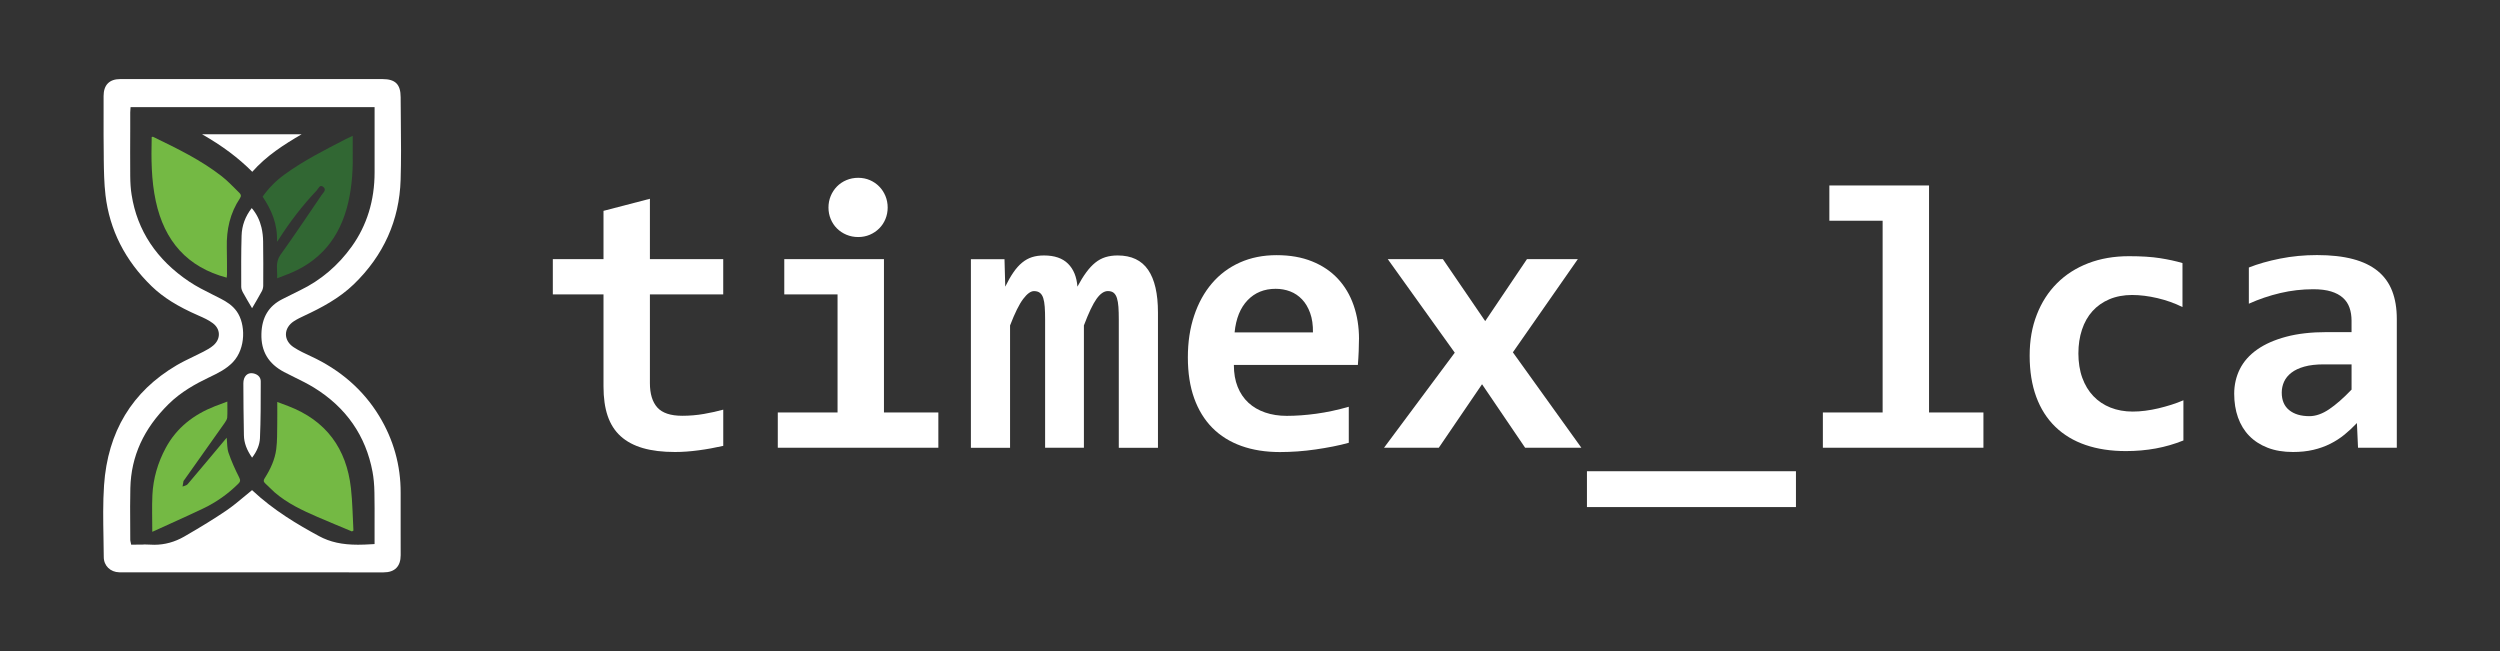 <?xml version="1.0" encoding="UTF-8"?>
<svg id="Layer_1" data-name="Layer 1" xmlns="http://www.w3.org/2000/svg" viewBox="0 0 894.36 233.01"><rect x="0" y="0" width="894.36" height="233.01" fill="#333333" stroke="none"/>
  <defs>
    <style>
      .cls-1 {
        fill: #316733;
      }

      .cls-1, .cls-2, .cls-3 {
        stroke-width: 0px;
      }

      .cls-2 {
        fill: #fff;
      }

      .cls-3 {
        fill: #74b944;
      }
    </style>
  </defs>
  <g>
    <path class="cls-3" d="M81.11,99.33c-14.1-3.75-22.29-13.05-25.38-27.38-1.63-7.57-1.65-15.23-1.46-22.94.19-.03.36-.12.47-.07,8.55,4.15,17.13,8.27,24.69,14.2,2.23,1.75,4.17,3.89,6.22,5.87.58.56.73,1.13.18,1.94-3.53,5.29-4.84,11.21-4.69,17.56.08,3.22.06,6.45.07,9.68,0,.36-.07.72-.11,1.13Z"/>
    <path class="cls-3" d="M125.94,190.13c-4.12-1.73-8.27-3.42-12.37-5.2-5.42-2.35-10.76-4.86-15.29-8.76-1.18-1.02-2.23-2.2-3.4-3.24-.7-.63-.64-1.15-.17-1.88,2.04-3.2,3.64-6.63,4.12-10.4.38-2.94.29-5.94.35-8.91.05-2.55.01-5.1.01-7.94,1.44.54,2.68,1,3.92,1.47,13.54,5.18,20.85,15.17,22.44,29.4.56,5.02.61,10.09.89,15.14-.17.1-.34.2-.51.3Z"/>
    <path class="cls-1" d="M99.15,99.56c.14-3.01-.74-5.71,1.17-8.37,5.04-7.05,9.87-14.26,14.74-21.43.57-.83,1.87-1.83.61-2.88-1.26-1.05-1.77.6-2.39,1.27-5.04,5.33-9.52,11.12-13.47,17.35-.14.22-.3.42-.73,1.02.28-6.31-1.91-11.37-5.13-16.17,2.17-3.08,4.77-5.69,7.76-7.87,6.84-4.99,14.35-8.77,21.81-12.63.77-.4,1.56-.75,2.66-1.27,0,1.98-.03,3.62,0,5.26.14,6.25-.17,12.43-1.59,18.55-2.94,12.76-10.25,21.48-22.28,25.95-.97.36-1.92.74-3.19,1.23Z"/>
    <path class="cls-3" d="M81.33,143.64c0,2.08.08,3.91-.04,5.72-.05.66-.51,1.35-.91,1.93-4.81,6.83-9.65,13.63-14.48,20.45-.09.13-.24.24-.26.38-.13.64-.23,1.29-.34,1.94.61-.26,1.41-.36,1.8-.81,4.33-5.08,8.6-10.22,12.89-15.34.32-.39.65-.78,1.11-1.32.21,1.97.1,3.8.66,5.41,1.03,2.98,2.33,5.9,3.76,8.71.55,1.07.51,1.59-.29,2.37-3.68,3.63-7.85,6.59-12.5,8.81-6.01,2.87-12.1,5.56-18.25,8.37,0-4.66-.16-8.92.04-13.17.29-5.97,1.95-11.6,4.79-16.88,3.91-7.25,10.01-11.9,17.54-14.87,1.44-.57,2.89-1.09,4.5-1.69Z"/>
    <g>
      <path class="cls-2" d="M43.98,204.74c-.43,0-.85,0-1.28,0-3.22-.05-5.57-2.35-5.58-5.46-.01-2.34-.06-4.68-.1-7.02-.11-6.12-.22-12.45.2-18.63,1.3-19.14,10.03-33.58,25.94-42.94,1.9-1.12,3.94-2.1,5.91-3.05,1.23-.59,2.46-1.18,3.67-1.81,1.29-.67,2.54-1.35,3.6-2.27,1.32-1.14,2.01-2.6,1.96-4.1-.05-1.47-.82-2.83-2.16-3.83-1.51-1.13-3.21-1.91-5.12-2.74-7.45-3.25-12.62-6.48-16.77-10.49-9.5-9.2-15.05-20.16-16.51-32.59-.5-4.26-.56-8.66-.62-12.92v-.9c-.08-5.14-.07-10.37-.06-15.43v-6.2c0-3.97,2.07-6.07,5.96-6.07h93.79c4.62,0,6.51,1.87,6.52,6.47,0,2.94.04,5.89.07,8.83.07,6.82.14,13.86-.08,20.78-.45,14.45-6.08,27-16.72,37.3-5.25,5.08-11.65,8.44-17.78,11.3-1.17.55-2.49,1.17-3.7,1.96-1.8,1.18-2.83,2.89-2.83,4.69,0,1.77,1,3.44,2.75,4.59,1.96,1.29,4.14,2.3,6.07,3.19,10.61,4.89,18.86,12.09,24.52,21.39,5.16,8.48,7.75,17.75,7.7,27.54-.02,4.75-.01,9.5,0,14.24,0,2.68.01,5.35.01,8.03,0,4.03-2.11,6.16-6.09,6.16H43.98ZM51.49,194.77c.75,0,1.49.02,2.23.07.5.03.99.05,1.48.05,3.72,0,7.33-.99,10.73-2.95,6.15-3.55,10.77-6.4,14.96-9.24,2.38-1.61,4.63-3.5,6.81-5.32.82-.68,1.63-1.37,2.47-2.04,7.72,7.26,16.45,12.39,23.98,16.46,3.93,2.12,8.23,3.07,13.93,3.07,1.47,0,3.05-.06,5.11-.19l.81-.05v-7.1c.02-3.7.02-7.53-.05-11.3-.05-2.85-.28-5.28-.68-7.45-2.41-12.9-9.45-23.02-20.92-30.1-2.24-1.38-4.64-2.56-6.96-3.7-1.26-.62-2.52-1.24-3.75-1.89-5.62-2.96-8.28-7.42-8.12-13.64.15-5.9,2.59-9.96,7.46-12.42l1.57-.79c1.61-.82,3.23-1.64,4.86-2.42,7.32-3.54,13.51-8.79,18.42-15.62,5.42-7.55,8.18-16.48,8.18-26.54,0-4.83,0-9.66,0-14.49v-8.84H46.71l-.08,1.2c-.02.26-.04.48-.04.7v5.81c-.03,5.65-.04,11.29,0,16.94.02,2.51.17,4.7.49,6.68,2,12.81,8.94,23.27,20.62,31.09,2.64,1.77,5.53,3.21,8.32,4.61,1.02.51,2.03,1.02,3.04,1.54,1.91.99,4.07,2.3,5.62,4.48,3.21,4.49,3.33,13.2-1.32,18.13-2.38,2.52-5.35,3.95-8.49,5.46l-.44.21c-4.21,2.03-9.61,4.92-14.12,9.38-8.92,8.81-13.4,18.64-13.68,30.03-.11,4.36-.08,8.79-.05,13.08.01,1.82.02,3.63.02,5.45,0,.26.05.48.11.71l.07.32.14.7h.71c.67,0,1.32-.01,1.98-.02.63-.01,1.27-.02,1.89-.02Z"/>
      <path class="cls-2" d="M90.25,61.46c-4.97-4.99-10.74-9.31-17.95-13.42h35.59c-6.27,3.67-12.55,7.65-17.64,13.42Z"/>
      <path class="cls-2" d="M90.18,110.26c-1.04-1.78-2.2-3.67-3.26-5.62-.34-.61-.62-1.36-.62-2.04-.01-6.11-.06-12.22.13-18.32.11-3.54,1.28-6.83,3.63-9.84,1.79,2.1,2.88,4.43,3.48,6.94.38,1.61.57,3.3.59,4.96.08,5.27.07,10.55.04,15.82,0,.69-.19,1.45-.52,2.05-1.13,2.09-2.36,4.14-3.47,6.05Z"/>
      <path class="cls-2" d="M90.04,108.32c-.78-1.32-1.6-2.69-2.36-4.09-.33-.6-.51-1.18-.51-1.63v-2.78c-.02-5.09-.04-10.35.13-15.52.1-3.05,1.03-5.88,2.79-8.45,1.24,1.69,2.1,3.57,2.61,5.72.35,1.48.54,3.09.57,4.77.08,5.32.07,10.74.04,15.8,0,.55-.16,1.17-.42,1.64-.83,1.53-1.71,3.03-2.55,4.47l-.16.28-.14-.23Z"/>
      <path class="cls-2" d="M90.18,163.71c-1.94-2.76-2.87-5.31-2.92-7.96-.13-6.94-.19-13.03-.2-18.62,0-1.21.35-2.24,1-2.88.49-.49,1.14-.75,1.87-.75.41,0,.83.08,1.27.23,1.34.48,2.08,1.44,2.08,2.71v.95c0,6.35,0,12.91-.28,19.35-.1,2.34-1.05,4.68-2.81,6.97Z"/>
    </g>
  </g>
  <g>
    <path class="cls-2" d="M258.73,159.51c-2.92.66-5.87,1.2-8.83,1.59-2.97.4-5.78.6-8.43.6-4.43,0-8.25-.46-11.46-1.39-3.21-.93-5.87-2.35-7.97-4.25-2.1-1.9-3.65-4.33-4.65-7.27-1-2.94-1.49-6.45-1.49-10.53v-32.94h-18.13v-12.62h18.13v-17.27l16.6-4.32v21.58h26.23v12.62h-26.23v31.74c0,3.85.89,6.76,2.66,8.73,1.77,1.97,4.74,2.96,8.9,2.96,2.66,0,5.25-.22,7.77-.66,2.52-.44,4.82-.95,6.91-1.53v12.95Z"/>
    <path class="cls-2" d="M299.63,105.32h-19.06v-12.62h35.66v54.85h19.46v12.62h-57.44v-12.62h21.38v-42.23ZM317.56,74.24c0,1.46-.27,2.83-.8,4.12-.53,1.28-1.27,2.4-2.22,3.35-.95.95-2.07,1.71-3.35,2.26-1.28.55-2.68.83-4.18.83s-2.91-.28-4.22-.83c-1.31-.55-2.44-1.31-3.39-2.26-.95-.95-1.69-2.07-2.22-3.35-.53-1.28-.8-2.66-.8-4.12s.27-2.83.8-4.12c.53-1.28,1.27-2.41,2.22-3.39.95-.97,2.08-1.74,3.39-2.29,1.31-.55,2.71-.83,4.22-.83s2.9.28,4.18.83c1.28.55,2.4,1.32,3.35,2.29.95.97,1.69,2.1,2.22,3.39.53,1.28.8,2.66.8,4.12Z"/>
    <path class="cls-2" d="M400.24,160.17v-45.95c0-1.68-.04-3.15-.13-4.42-.09-1.26-.27-2.31-.53-3.15-.27-.84-.65-1.47-1.16-1.89-.51-.42-1.21-.63-2.09-.63-1.37,0-2.72.93-4.05,2.79s-2.83,5.03-4.52,9.5v43.76h-13.88v-45.95c0-1.68-.04-3.15-.13-4.42-.09-1.26-.27-2.31-.53-3.15-.27-.84-.66-1.47-1.2-1.89-.53-.42-1.24-.63-2.12-.63-1.15,0-2.44.93-3.85,2.79-1.42,1.86-2.99,5.03-4.71,9.5v43.76h-14.01v-67.47h12.02l.27,9.83c.97-1.99,1.95-3.7,2.92-5.11.97-1.42,2.01-2.58,3.12-3.49,1.11-.91,2.29-1.56,3.55-1.96s2.69-.6,4.28-.6c3.76,0,6.63.99,8.6,2.96,1.97,1.97,3.09,4.7,3.35,8.2,1.06-1.99,2.11-3.7,3.15-5.11,1.04-1.42,2.12-2.58,3.25-3.49,1.13-.91,2.35-1.56,3.65-1.96,1.31-.4,2.76-.6,4.35-.6,4.91,0,8.54,1.72,10.89,5.15,2.35,3.43,3.52,8.51,3.52,15.24v48.41h-14.01Z"/>
    <path class="cls-2" d="M486.17,121.26c0,1.11-.03,2.55-.1,4.32-.07,1.77-.17,3.43-.3,4.98h-44.36c0,2.97.45,5.58,1.36,7.84.91,2.26,2.19,4.15,3.85,5.68s3.65,2.69,5.98,3.49,4.9,1.2,7.74,1.2c3.28,0,6.78-.25,10.53-.76,3.74-.51,7.63-1.34,11.65-2.49v12.88c-1.73.49-3.61.93-5.64,1.33-2.04.4-4.12.75-6.24,1.06-2.12.31-4.27.54-6.44.7-2.17.15-4.27.23-6.31.23-5.14,0-9.74-.73-13.81-2.19-4.07-1.46-7.53-3.62-10.36-6.47-2.83-2.86-5-6.39-6.51-10.59-1.51-4.21-2.26-9.08-2.26-14.61s.75-10.48,2.26-14.97c1.5-4.49,3.63-8.34,6.38-11.55,2.74-3.21,6.08-5.69,9.99-7.44,3.92-1.75,8.29-2.62,13.12-2.62s9.01.74,12.68,2.22c3.67,1.48,6.75,3.55,9.23,6.21,2.48,2.66,4.36,5.82,5.64,9.5,1.28,3.67,1.93,7.7,1.93,12.09ZM469.7,118.93c.04-2.66-.29-4.97-1-6.94-.71-1.97-1.67-3.6-2.89-4.88-1.22-1.28-2.63-2.24-4.25-2.86-1.62-.62-3.35-.93-5.21-.93-4.07,0-7.42,1.36-10.03,4.08-2.61,2.72-4.16,6.56-4.65,11.52h28.02Z"/>
    <path class="cls-2" d="M545.6,160.17l-15.41-22.71-15.47,22.71h-19.59l25.3-34-23.97-33.47h19.72l15.14,22.18,14.94-22.18h18.2l-23.24,33.34,24.5,34.13h-20.12Z"/>
    <path class="cls-2" d="M567.72,181.4v-12.82h74.77v12.82h-74.77Z"/>
    <path class="cls-2" d="M673.5,78.96h-19.06v-12.62h35.66v81.21h19.46v12.62h-57.44v-12.62h21.38v-68.6Z"/>
    <path class="cls-2" d="M781.08,157.58c-3.19,1.28-6.49,2.24-9.89,2.86-3.41.62-6.97.93-10.69.93-5.36,0-10.16-.73-14.41-2.19s-7.86-3.63-10.82-6.51c-2.97-2.88-5.24-6.44-6.81-10.69-1.57-4.25-2.36-9.16-2.36-14.74s.85-10.29,2.56-14.68c1.7-4.38,4.11-8.12,7.21-11.22,3.1-3.1,6.83-5.49,11.19-7.17,4.36-1.68,9.22-2.52,14.58-2.52,4.38,0,8.07.23,11.06.7s5.68,1.05,8.07,1.76v15.74c-2.75-1.37-5.72-2.43-8.93-3.19-3.21-.75-6.25-1.13-9.13-1.13s-5.71.51-8.1,1.53c-2.39,1.02-4.41,2.44-6.04,4.25-1.64,1.82-2.89,4.02-3.75,6.61s-1.29,5.43-1.29,8.53.46,6.13,1.39,8.7c.93,2.57,2.25,4.75,3.95,6.54,1.7,1.79,3.75,3.17,6.14,4.12,2.39.95,5.05,1.43,7.97,1.43,1.42,0,2.91-.1,4.48-.3,1.57-.2,3.14-.49,4.71-.86,1.57-.38,3.12-.81,4.65-1.29,1.53-.49,2.96-1.02,4.28-1.59v14.41Z"/>
    <path class="cls-2" d="M843.57,160.17l-.4-8.83c-1.42,1.51-2.9,2.89-4.45,4.15-1.55,1.26-3.25,2.36-5.11,3.29s-3.88,1.65-6.08,2.16c-2.19.51-4.59.76-7.21.76-3.45,0-6.49-.51-9.1-1.53-2.61-1.02-4.8-2.43-6.57-4.25-1.77-1.81-3.11-4.01-4.02-6.57-.91-2.57-1.36-5.4-1.36-8.5s.67-6.13,2.03-8.83c1.35-2.7,3.41-5.02,6.18-6.97,2.77-1.95,6.22-3.47,10.36-4.58,4.14-1.11,9-1.66,14.58-1.66h8.83v-4.05c0-1.73-.24-3.29-.73-4.68-.49-1.39-1.27-2.58-2.36-3.55-1.08-.97-2.49-1.73-4.22-2.26s-3.85-.8-6.38-.8c-3.98,0-7.91.45-11.79,1.36-3.87.91-7.63,2.18-11.26,3.82v-12.95c3.23-1.28,6.96-2.35,11.19-3.19,4.23-.84,8.62-1.26,13.18-1.26,5,0,9.3.48,12.88,1.43,3.59.95,6.54,2.38,8.87,4.28,2.32,1.9,4.04,4.28,5.15,7.14,1.11,2.86,1.66,6.19,1.66,9.99v46.09h-13.88ZM841.24,130.35h-9.89c-2.75,0-5.07.27-6.97.8-1.9.53-3.45,1.26-4.65,2.19s-2.07,2-2.62,3.22c-.55,1.22-.83,2.51-.83,3.88,0,2.75.88,4.84,2.66,6.28,1.77,1.44,4.18,2.16,7.24,2.16,2.26,0,4.6-.82,7.04-2.46,2.43-1.64,5.11-3.98,8.04-7.04v-9.03Z"/>
  </g>
</svg>